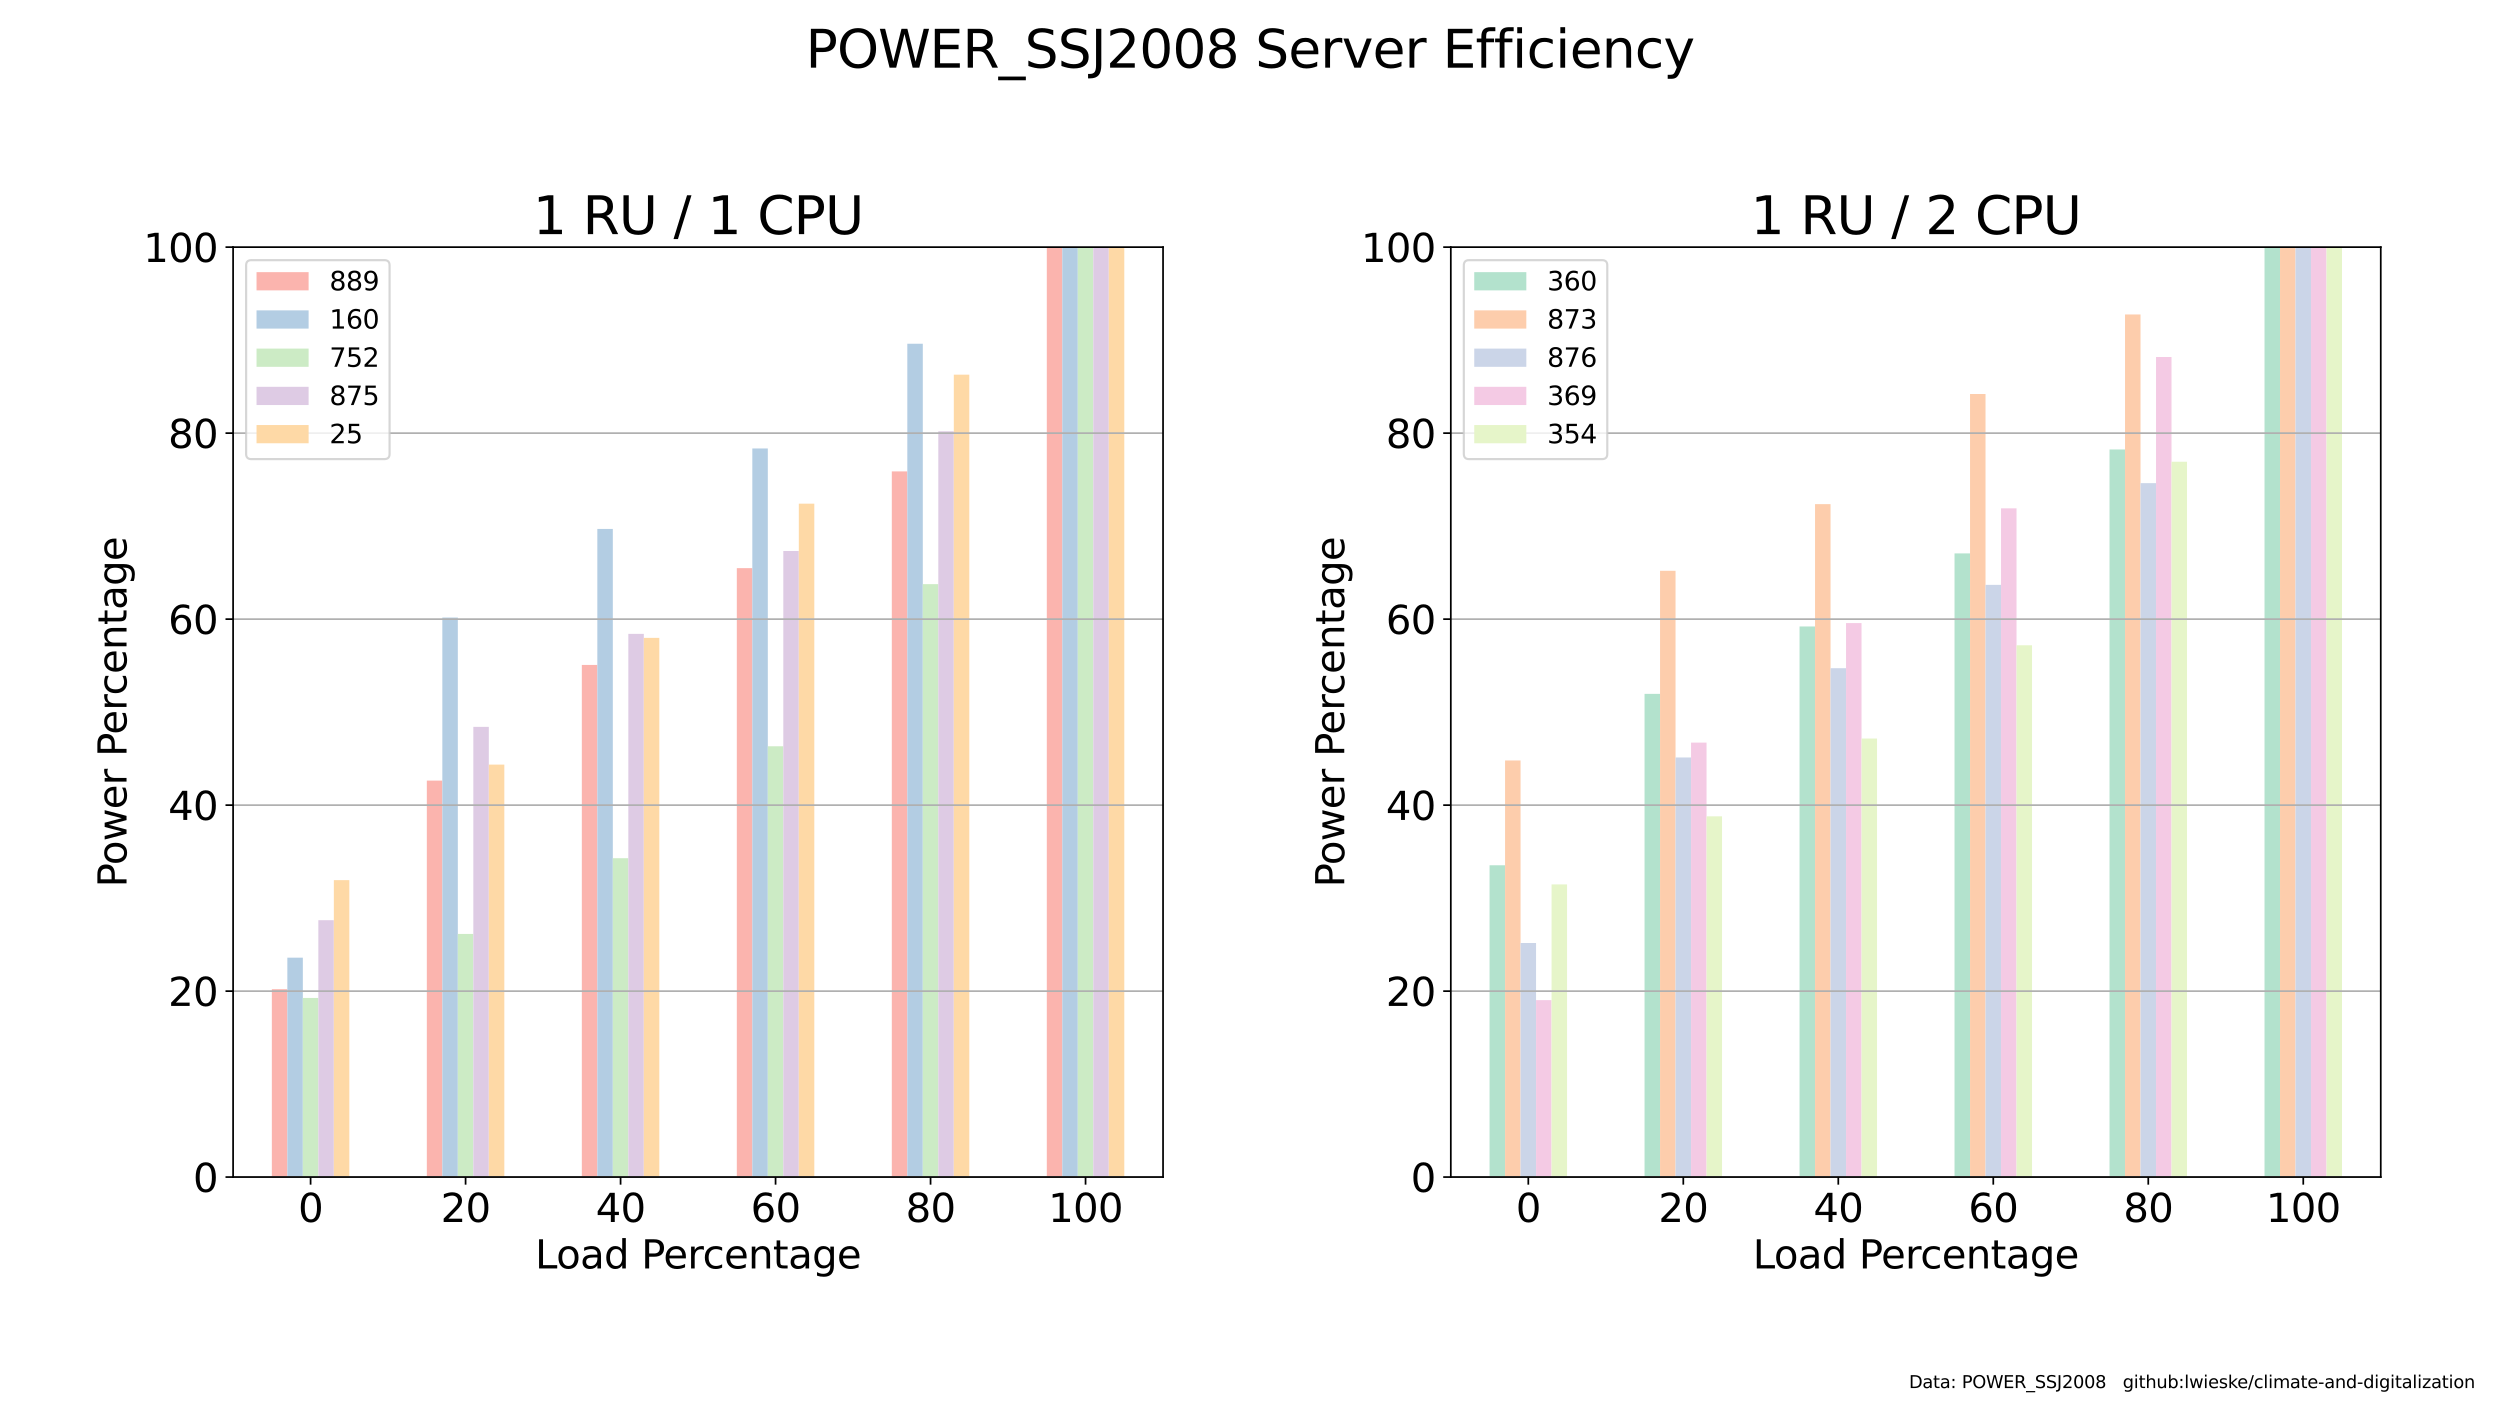 <?xml version="1.0" encoding="utf-8" standalone="no"?>
<!DOCTYPE svg PUBLIC "-//W3C//DTD SVG 1.1//EN"
  "http://www.w3.org/Graphics/SVG/1.1/DTD/svg11.dtd">
<svg xmlns:xlink="http://www.w3.org/1999/xlink" width="1152pt" height="648pt" viewBox="0 0 1152 648" xmlns="http://www.w3.org/2000/svg" version="1.1">
 <defs>
  <style type="text/css">*{stroke-linejoin: round; stroke-linecap: butt}</style>
 </defs>
 <g id="figure_1">
  <g id="patch_1">
   <path d="M 0 648 
L 1152 648 
L 1152 0 
L 0 0 
z
" style="fill: #ffffff"/>
  </g>
  <g id="axes_1">
   <g id="patch_2">
    <path d="M 107.41 542.407 
L 535.931 542.407 
L 535.931 113.886 
L 107.41 113.886 
z
" style="fill: #ffffff"/>
   </g>
   <g id="patch_3">
    <path d="M 125.265 542.407 
L 132.407 542.407 
L 132.407 455.832 
L 125.265 455.832 
z
" clip-path="url(#p1715a6e247)" style="fill: #fbb4ae"/>
   </g>
   <g id="patch_4">
    <path d="M 196.685 542.407 
L 203.827 542.407 
L 203.827 359.687 
L 196.685 359.687 
z
" clip-path="url(#p1715a6e247)" style="fill: #fbb4ae"/>
   </g>
   <g id="patch_5">
    <path d="M 268.105 542.407 
L 275.247 542.407 
L 275.247 306.394 
L 268.105 306.394 
z
" clip-path="url(#p1715a6e247)" style="fill: #fbb4ae"/>
   </g>
   <g id="patch_6">
    <path d="M 339.525 542.407 
L 346.667 542.407 
L 346.667 261.802 
L 339.525 261.802 
z
" clip-path="url(#p1715a6e247)" style="fill: #fbb4ae"/>
   </g>
   <g id="patch_7">
    <path d="M 410.945 542.407 
L 418.087 542.407 
L 418.087 217.21 
L 410.945 217.21 
z
" clip-path="url(#p1715a6e247)" style="fill: #fbb4ae"/>
   </g>
   <g id="patch_8">
    <path d="M 482.366 542.407 
L 489.508 542.407 
L 489.508 113.886 
L 482.366 113.886 
z
" clip-path="url(#p1715a6e247)" style="fill: #fbb4ae"/>
   </g>
   <g id="patch_9">
    <path d="M 132.407 542.407 
L 139.549 542.407 
L 139.549 441.305 
L 132.407 441.305 
z
" clip-path="url(#p1715a6e247)" style="fill: #b3cde3"/>
   </g>
   <g id="patch_10">
    <path d="M 203.827 542.407 
L 210.969 542.407 
L 210.969 284.552 
L 203.827 284.552 
z
" clip-path="url(#p1715a6e247)" style="fill: #b3cde3"/>
   </g>
   <g id="patch_11">
    <path d="M 275.247 542.407 
L 282.389 542.407 
L 282.389 243.741 
L 275.247 243.741 
z
" clip-path="url(#p1715a6e247)" style="fill: #b3cde3"/>
   </g>
   <g id="patch_12">
    <path d="M 346.667 542.407 
L 353.809 542.407 
L 353.809 206.639 
L 346.667 206.639 
z
" clip-path="url(#p1715a6e247)" style="fill: #b3cde3"/>
   </g>
   <g id="patch_13">
    <path d="M 418.087 542.407 
L 425.229 542.407 
L 425.229 158.408 
L 418.087 158.408 
z
" clip-path="url(#p1715a6e247)" style="fill: #b3cde3"/>
   </g>
   <g id="patch_14">
    <path d="M 489.508 542.407 
L 496.65 542.407 
L 496.65 113.886 
L 489.508 113.886 
z
" clip-path="url(#p1715a6e247)" style="fill: #b3cde3"/>
   </g>
   <g id="patch_15">
    <path d="M 139.549 542.407 
L 146.691 542.407 
L 146.691 459.848 
L 139.549 459.848 
z
" clip-path="url(#p1715a6e247)" style="fill: #ccebc5"/>
   </g>
   <g id="patch_16">
    <path d="M 210.969 542.407 
L 218.111 542.407 
L 218.111 430.362 
L 210.969 430.362 
z
" clip-path="url(#p1715a6e247)" style="fill: #ccebc5"/>
   </g>
   <g id="patch_17">
    <path d="M 282.389 542.407 
L 289.531 542.407 
L 289.531 395.471 
L 282.389 395.471 
z
" clip-path="url(#p1715a6e247)" style="fill: #ccebc5"/>
   </g>
   <g id="patch_18">
    <path d="M 353.809 542.407 
L 360.951 542.407 
L 360.951 343.872 
L 353.809 343.872 
z
" clip-path="url(#p1715a6e247)" style="fill: #ccebc5"/>
   </g>
   <g id="patch_19">
    <path d="M 425.229 542.407 
L 432.371 542.407 
L 432.371 269.176 
L 425.229 269.176 
z
" clip-path="url(#p1715a6e247)" style="fill: #ccebc5"/>
   </g>
   <g id="patch_20">
    <path d="M 496.65 542.407 
L 503.792 542.407 
L 503.792 113.886 
L 496.65 113.886 
z
" clip-path="url(#p1715a6e247)" style="fill: #ccebc5"/>
   </g>
   <g id="patch_21">
    <path d="M 146.691 542.407 
L 153.833 542.407 
L 153.833 424.033 
L 146.691 424.033 
z
" clip-path="url(#p1715a6e247)" style="fill: #decbe4"/>
   </g>
   <g id="patch_22">
    <path d="M 218.111 542.407 
L 225.253 542.407 
L 225.253 334.935 
L 218.111 334.935 
z
" clip-path="url(#p1715a6e247)" style="fill: #decbe4"/>
   </g>
   <g id="patch_23">
    <path d="M 289.531 542.407 
L 296.673 542.407 
L 296.673 292.083 
L 289.531 292.083 
z
" clip-path="url(#p1715a6e247)" style="fill: #decbe4"/>
   </g>
   <g id="patch_24">
    <path d="M 360.951 542.407 
L 368.093 542.407 
L 368.093 253.898 
L 360.951 253.898 
z
" clip-path="url(#p1715a6e247)" style="fill: #decbe4"/>
   </g>
   <g id="patch_25">
    <path d="M 432.371 542.407 
L 439.513 542.407 
L 439.513 198.742 
L 432.371 198.742 
z
" clip-path="url(#p1715a6e247)" style="fill: #decbe4"/>
   </g>
   <g id="patch_26">
    <path d="M 503.792 542.407 
L 510.934 542.407 
L 510.934 113.886 
L 503.792 113.886 
z
" clip-path="url(#p1715a6e247)" style="fill: #decbe4"/>
   </g>
   <g id="patch_27">
    <path d="M 153.833 542.407 
L 160.975 542.407 
L 160.975 405.556 
L 153.833 405.556 
z
" clip-path="url(#p1715a6e247)" style="fill: #fed9a6"/>
   </g>
   <g id="patch_28">
    <path d="M 225.253 542.407 
L 232.395 542.407 
L 232.395 352.337 
L 225.253 352.337 
z
" clip-path="url(#p1715a6e247)" style="fill: #fed9a6"/>
   </g>
   <g id="patch_29">
    <path d="M 296.673 542.407 
L 303.815 542.407 
L 303.815 293.934 
L 296.673 293.934 
z
" clip-path="url(#p1715a6e247)" style="fill: #fed9a6"/>
   </g>
   <g id="patch_30">
    <path d="M 368.093 542.407 
L 375.235 542.407 
L 375.235 232.075 
L 368.093 232.075 
z
" clip-path="url(#p1715a6e247)" style="fill: #fed9a6"/>
   </g>
   <g id="patch_31">
    <path d="M 439.513 542.407 
L 446.655 542.407 
L 446.655 172.635 
L 439.513 172.635 
z
" clip-path="url(#p1715a6e247)" style="fill: #fed9a6"/>
   </g>
   <g id="patch_32">
    <path d="M 510.934 542.407 
L 518.076 542.407 
L 518.076 113.886 
L 510.934 113.886 
z
" clip-path="url(#p1715a6e247)" style="fill: #fed9a6"/>
   </g>
   <g id="matplotlib.axis_1">
    <g id="xtick_1">
     <g id="line2d_1">
      <defs>
       <path id="m7b2a084900" d="M 0 0 
L 0 3.5 
" style="stroke: #000000; stroke-width: 0.8"/>
      </defs>
      <g>
       <use xlink:href="#m7b2a084900" x="143.12" y="542.407" style="stroke: #000000; stroke-width: 0.8"/>
      </g>
     </g>
     <g id="text_1">
      <!-- 0 -->
      <g transform="translate(137.394 563.084) scale(0.18 -0.18)">
       <defs>
        <path id="DejaVuSans-30" d="M 2034 4250 
Q 1547 4250 1301 3770 
Q 1056 3291 1056 2328 
Q 1056 1369 1301 889 
Q 1547 409 2034 409 
Q 2525 409 2770 889 
Q 3016 1369 3016 2328 
Q 3016 3291 2770 3770 
Q 2525 4250 2034 4250 
z
M 2034 4750 
Q 2819 4750 3233 4129 
Q 3647 3509 3647 2328 
Q 3647 1150 3233 529 
Q 2819 -91 2034 -91 
Q 1250 -91 836 529 
Q 422 1150 422 2328 
Q 422 3509 836 4129 
Q 1250 4750 2034 4750 
z
" transform="scale(0.016)"/>
       </defs>
       <use xlink:href="#DejaVuSans-30"/>
      </g>
     </g>
    </g>
    <g id="xtick_2">
     <g id="line2d_2">
      <g>
       <use xlink:href="#m7b2a084900" x="214.54" y="542.407" style="stroke: #000000; stroke-width: 0.8"/>
      </g>
     </g>
     <g id="text_2">
      <!-- 20 -->
      <g transform="translate(203.088 563.084) scale(0.18 -0.18)">
       <defs>
        <path id="DejaVuSans-32" d="M 1228 531 
L 3431 531 
L 3431 0 
L 469 0 
L 469 531 
Q 828 903 1448 1529 
Q 2069 2156 2228 2338 
Q 2531 2678 2651 2914 
Q 2772 3150 2772 3378 
Q 2772 3750 2511 3984 
Q 2250 4219 1831 4219 
Q 1534 4219 1204 4116 
Q 875 4013 500 3803 
L 500 4441 
Q 881 4594 1212 4672 
Q 1544 4750 1819 4750 
Q 2544 4750 2975 4387 
Q 3406 4025 3406 3419 
Q 3406 3131 3298 2873 
Q 3191 2616 2906 2266 
Q 2828 2175 2409 1742 
Q 1991 1309 1228 531 
z
" transform="scale(0.016)"/>
       </defs>
       <use xlink:href="#DejaVuSans-32"/>
       <use xlink:href="#DejaVuSans-30" x="63.623"/>
      </g>
     </g>
    </g>
    <g id="xtick_3">
     <g id="line2d_3">
      <g>
       <use xlink:href="#m7b2a084900" x="285.96" y="542.407" style="stroke: #000000; stroke-width: 0.8"/>
      </g>
     </g>
     <g id="text_3">
      <!-- 40 -->
      <g transform="translate(274.508 563.084) scale(0.18 -0.18)">
       <defs>
        <path id="DejaVuSans-34" d="M 2419 4116 
L 825 1625 
L 2419 1625 
L 2419 4116 
z
M 2253 4666 
L 3047 4666 
L 3047 1625 
L 3713 1625 
L 3713 1100 
L 3047 1100 
L 3047 0 
L 2419 0 
L 2419 1100 
L 313 1100 
L 313 1709 
L 2253 4666 
z
" transform="scale(0.016)"/>
       </defs>
       <use xlink:href="#DejaVuSans-34"/>
       <use xlink:href="#DejaVuSans-30" x="63.623"/>
      </g>
     </g>
    </g>
    <g id="xtick_4">
     <g id="line2d_4">
      <g>
       <use xlink:href="#m7b2a084900" x="357.38" y="542.407" style="stroke: #000000; stroke-width: 0.8"/>
      </g>
     </g>
     <g id="text_4">
      <!-- 60 -->
      <g transform="translate(345.928 563.084) scale(0.18 -0.18)">
       <defs>
        <path id="DejaVuSans-36" d="M 2113 2584 
Q 1688 2584 1439 2293 
Q 1191 2003 1191 1497 
Q 1191 994 1439 701 
Q 1688 409 2113 409 
Q 2538 409 2786 701 
Q 3034 994 3034 1497 
Q 3034 2003 2786 2293 
Q 2538 2584 2113 2584 
z
M 3366 4563 
L 3366 3988 
Q 3128 4100 2886 4159 
Q 2644 4219 2406 4219 
Q 1781 4219 1451 3797 
Q 1122 3375 1075 2522 
Q 1259 2794 1537 2939 
Q 1816 3084 2150 3084 
Q 2853 3084 3261 2657 
Q 3669 2231 3669 1497 
Q 3669 778 3244 343 
Q 2819 -91 2113 -91 
Q 1303 -91 875 529 
Q 447 1150 447 2328 
Q 447 3434 972 4092 
Q 1497 4750 2381 4750 
Q 2619 4750 2861 4703 
Q 3103 4656 3366 4563 
z
" transform="scale(0.016)"/>
       </defs>
       <use xlink:href="#DejaVuSans-36"/>
       <use xlink:href="#DejaVuSans-30" x="63.623"/>
      </g>
     </g>
    </g>
    <g id="xtick_5">
     <g id="line2d_5">
      <g>
       <use xlink:href="#m7b2a084900" x="428.8" y="542.407" style="stroke: #000000; stroke-width: 0.8"/>
      </g>
     </g>
     <g id="text_5">
      <!-- 80 -->
      <g transform="translate(417.348 563.084) scale(0.18 -0.18)">
       <defs>
        <path id="DejaVuSans-38" d="M 2034 2216 
Q 1584 2216 1326 1975 
Q 1069 1734 1069 1313 
Q 1069 891 1326 650 
Q 1584 409 2034 409 
Q 2484 409 2743 651 
Q 3003 894 3003 1313 
Q 3003 1734 2745 1975 
Q 2488 2216 2034 2216 
z
M 1403 2484 
Q 997 2584 770 2862 
Q 544 3141 544 3541 
Q 544 4100 942 4425 
Q 1341 4750 2034 4750 
Q 2731 4750 3128 4425 
Q 3525 4100 3525 3541 
Q 3525 3141 3298 2862 
Q 3072 2584 2669 2484 
Q 3125 2378 3379 2068 
Q 3634 1759 3634 1313 
Q 3634 634 3220 271 
Q 2806 -91 2034 -91 
Q 1263 -91 848 271 
Q 434 634 434 1313 
Q 434 1759 690 2068 
Q 947 2378 1403 2484 
z
M 1172 3481 
Q 1172 3119 1398 2916 
Q 1625 2713 2034 2713 
Q 2441 2713 2670 2916 
Q 2900 3119 2900 3481 
Q 2900 3844 2670 4047 
Q 2441 4250 2034 4250 
Q 1625 4250 1398 4047 
Q 1172 3844 1172 3481 
z
" transform="scale(0.016)"/>
       </defs>
       <use xlink:href="#DejaVuSans-38"/>
       <use xlink:href="#DejaVuSans-30" x="63.623"/>
      </g>
     </g>
    </g>
    <g id="xtick_6">
     <g id="line2d_6">
      <g>
       <use xlink:href="#m7b2a084900" x="500.221" y="542.407" style="stroke: #000000; stroke-width: 0.8"/>
      </g>
     </g>
     <g id="text_6">
      <!-- 100 -->
      <g transform="translate(483.042 563.084) scale(0.18 -0.18)">
       <defs>
        <path id="DejaVuSans-31" d="M 794 531 
L 1825 531 
L 1825 4091 
L 703 3866 
L 703 4441 
L 1819 4666 
L 2450 4666 
L 2450 531 
L 3481 531 
L 3481 0 
L 794 0 
L 794 531 
z
" transform="scale(0.016)"/>
       </defs>
       <use xlink:href="#DejaVuSans-31"/>
       <use xlink:href="#DejaVuSans-30" x="63.623"/>
       <use xlink:href="#DejaVuSans-30" x="127.246"/>
      </g>
     </g>
    </g>
    <g id="text_7">
     <!-- Load Percentage -->
     <g transform="translate(246.596 584.504) scale(0.18 -0.18)">
      <defs>
       <path id="DejaVuSans-4c" d="M 628 4666 
L 1259 4666 
L 1259 531 
L 3531 531 
L 3531 0 
L 628 0 
L 628 4666 
z
" transform="scale(0.016)"/>
       <path id="DejaVuSans-6f" d="M 1959 3097 
Q 1497 3097 1228 2736 
Q 959 2375 959 1747 
Q 959 1119 1226 758 
Q 1494 397 1959 397 
Q 2419 397 2687 759 
Q 2956 1122 2956 1747 
Q 2956 2369 2687 2733 
Q 2419 3097 1959 3097 
z
M 1959 3584 
Q 2709 3584 3137 3096 
Q 3566 2609 3566 1747 
Q 3566 888 3137 398 
Q 2709 -91 1959 -91 
Q 1206 -91 779 398 
Q 353 888 353 1747 
Q 353 2609 779 3096 
Q 1206 3584 1959 3584 
z
" transform="scale(0.016)"/>
       <path id="DejaVuSans-61" d="M 2194 1759 
Q 1497 1759 1228 1600 
Q 959 1441 959 1056 
Q 959 750 1161 570 
Q 1363 391 1709 391 
Q 2188 391 2477 730 
Q 2766 1069 2766 1631 
L 2766 1759 
L 2194 1759 
z
M 3341 1997 
L 3341 0 
L 2766 0 
L 2766 531 
Q 2569 213 2275 61 
Q 1981 -91 1556 -91 
Q 1019 -91 701 211 
Q 384 513 384 1019 
Q 384 1609 779 1909 
Q 1175 2209 1959 2209 
L 2766 2209 
L 2766 2266 
Q 2766 2663 2505 2880 
Q 2244 3097 1772 3097 
Q 1472 3097 1187 3025 
Q 903 2953 641 2809 
L 641 3341 
Q 956 3463 1253 3523 
Q 1550 3584 1831 3584 
Q 2591 3584 2966 3190 
Q 3341 2797 3341 1997 
z
" transform="scale(0.016)"/>
       <path id="DejaVuSans-64" d="M 2906 2969 
L 2906 4863 
L 3481 4863 
L 3481 0 
L 2906 0 
L 2906 525 
Q 2725 213 2448 61 
Q 2172 -91 1784 -91 
Q 1150 -91 751 415 
Q 353 922 353 1747 
Q 353 2572 751 3078 
Q 1150 3584 1784 3584 
Q 2172 3584 2448 3432 
Q 2725 3281 2906 2969 
z
M 947 1747 
Q 947 1113 1208 752 
Q 1469 391 1925 391 
Q 2381 391 2643 752 
Q 2906 1113 2906 1747 
Q 2906 2381 2643 2742 
Q 2381 3103 1925 3103 
Q 1469 3103 1208 2742 
Q 947 2381 947 1747 
z
" transform="scale(0.016)"/>
       <path id="DejaVuSans-20" transform="scale(0.016)"/>
       <path id="DejaVuSans-50" d="M 1259 4147 
L 1259 2394 
L 2053 2394 
Q 2494 2394 2734 2622 
Q 2975 2850 2975 3272 
Q 2975 3691 2734 3919 
Q 2494 4147 2053 4147 
L 1259 4147 
z
M 628 4666 
L 2053 4666 
Q 2838 4666 3239 4311 
Q 3641 3956 3641 3272 
Q 3641 2581 3239 2228 
Q 2838 1875 2053 1875 
L 1259 1875 
L 1259 0 
L 628 0 
L 628 4666 
z
" transform="scale(0.016)"/>
       <path id="DejaVuSans-65" d="M 3597 1894 
L 3597 1613 
L 953 1613 
Q 991 1019 1311 708 
Q 1631 397 2203 397 
Q 2534 397 2845 478 
Q 3156 559 3463 722 
L 3463 178 
Q 3153 47 2828 -22 
Q 2503 -91 2169 -91 
Q 1331 -91 842 396 
Q 353 884 353 1716 
Q 353 2575 817 3079 
Q 1281 3584 2069 3584 
Q 2775 3584 3186 3129 
Q 3597 2675 3597 1894 
z
M 3022 2063 
Q 3016 2534 2758 2815 
Q 2500 3097 2075 3097 
Q 1594 3097 1305 2825 
Q 1016 2553 972 2059 
L 3022 2063 
z
" transform="scale(0.016)"/>
       <path id="DejaVuSans-72" d="M 2631 2963 
Q 2534 3019 2420 3045 
Q 2306 3072 2169 3072 
Q 1681 3072 1420 2755 
Q 1159 2438 1159 1844 
L 1159 0 
L 581 0 
L 581 3500 
L 1159 3500 
L 1159 2956 
Q 1341 3275 1631 3429 
Q 1922 3584 2338 3584 
Q 2397 3584 2469 3576 
Q 2541 3569 2628 3553 
L 2631 2963 
z
" transform="scale(0.016)"/>
       <path id="DejaVuSans-63" d="M 3122 3366 
L 3122 2828 
Q 2878 2963 2633 3030 
Q 2388 3097 2138 3097 
Q 1578 3097 1268 2742 
Q 959 2388 959 1747 
Q 959 1106 1268 751 
Q 1578 397 2138 397 
Q 2388 397 2633 464 
Q 2878 531 3122 666 
L 3122 134 
Q 2881 22 2623 -34 
Q 2366 -91 2075 -91 
Q 1284 -91 818 406 
Q 353 903 353 1747 
Q 353 2603 823 3093 
Q 1294 3584 2113 3584 
Q 2378 3584 2631 3529 
Q 2884 3475 3122 3366 
z
" transform="scale(0.016)"/>
       <path id="DejaVuSans-6e" d="M 3513 2113 
L 3513 0 
L 2938 0 
L 2938 2094 
Q 2938 2591 2744 2837 
Q 2550 3084 2163 3084 
Q 1697 3084 1428 2787 
Q 1159 2491 1159 1978 
L 1159 0 
L 581 0 
L 581 3500 
L 1159 3500 
L 1159 2956 
Q 1366 3272 1645 3428 
Q 1925 3584 2291 3584 
Q 2894 3584 3203 3211 
Q 3513 2838 3513 2113 
z
" transform="scale(0.016)"/>
       <path id="DejaVuSans-74" d="M 1172 4494 
L 1172 3500 
L 2356 3500 
L 2356 3053 
L 1172 3053 
L 1172 1153 
Q 1172 725 1289 603 
Q 1406 481 1766 481 
L 2356 481 
L 2356 0 
L 1766 0 
Q 1100 0 847 248 
Q 594 497 594 1153 
L 594 3053 
L 172 3053 
L 172 3500 
L 594 3500 
L 594 4494 
L 1172 4494 
z
" transform="scale(0.016)"/>
       <path id="DejaVuSans-67" d="M 2906 1791 
Q 2906 2416 2648 2759 
Q 2391 3103 1925 3103 
Q 1463 3103 1205 2759 
Q 947 2416 947 1791 
Q 947 1169 1205 825 
Q 1463 481 1925 481 
Q 2391 481 2648 825 
Q 2906 1169 2906 1791 
z
M 3481 434 
Q 3481 -459 3084 -895 
Q 2688 -1331 1869 -1331 
Q 1566 -1331 1297 -1286 
Q 1028 -1241 775 -1147 
L 775 -588 
Q 1028 -725 1275 -790 
Q 1522 -856 1778 -856 
Q 2344 -856 2625 -561 
Q 2906 -266 2906 331 
L 2906 616 
Q 2728 306 2450 153 
Q 2172 0 1784 0 
Q 1141 0 747 490 
Q 353 981 353 1791 
Q 353 2603 747 3093 
Q 1141 3584 1784 3584 
Q 2172 3584 2450 3431 
Q 2728 3278 2906 2969 
L 2906 3500 
L 3481 3500 
L 3481 434 
z
" transform="scale(0.016)"/>
      </defs>
      <use xlink:href="#DejaVuSans-4c"/>
      <use xlink:href="#DejaVuSans-6f" x="53.963"/>
      <use xlink:href="#DejaVuSans-61" x="115.145"/>
      <use xlink:href="#DejaVuSans-64" x="176.424"/>
      <use xlink:href="#DejaVuSans-20" x="239.9"/>
      <use xlink:href="#DejaVuSans-50" x="271.688"/>
      <use xlink:href="#DejaVuSans-65" x="328.365"/>
      <use xlink:href="#DejaVuSans-72" x="389.889"/>
      <use xlink:href="#DejaVuSans-63" x="428.752"/>
      <use xlink:href="#DejaVuSans-65" x="483.732"/>
      <use xlink:href="#DejaVuSans-6e" x="545.256"/>
      <use xlink:href="#DejaVuSans-74" x="608.635"/>
      <use xlink:href="#DejaVuSans-61" x="647.844"/>
      <use xlink:href="#DejaVuSans-67" x="709.123"/>
      <use xlink:href="#DejaVuSans-65" x="772.6"/>
     </g>
     <!--  -->
     <g transform="translate(321.67 604.66) scale(0.18 -0.18)"/>
     <!--  -->
     <g transform="translate(321.67 624.817) scale(0.18 -0.18)"/>
    </g>
   </g>
   <g id="matplotlib.axis_2">
    <g id="ytick_1">
     <g id="line2d_7">
      <path d="M 107.41 542.407 
L 535.931 542.407 
" clip-path="url(#p1715a6e247)" style="fill: none; stroke: #b0b0b0; stroke-width: 0.8; stroke-linecap: square"/>
     </g>
     <g id="line2d_8">
      <defs>
       <path id="m2125f538c7" d="M 0 0 
L -3.5 0 
" style="stroke: #000000; stroke-width: 0.8"/>
      </defs>
      <g>
       <use xlink:href="#m2125f538c7" x="107.41" y="542.407" style="stroke: #000000; stroke-width: 0.8"/>
      </g>
     </g>
     <g id="text_8">
      <!-- 0 -->
      <g transform="translate(88.957 549.245) scale(0.18 -0.18)">
       <use xlink:href="#DejaVuSans-30"/>
      </g>
     </g>
    </g>
    <g id="ytick_2">
     <g id="line2d_9">
      <path d="M 107.41 456.702 
L 535.931 456.702 
" clip-path="url(#p1715a6e247)" style="fill: none; stroke: #b0b0b0; stroke-width: 0.8; stroke-linecap: square"/>
     </g>
     <g id="line2d_10">
      <g>
       <use xlink:href="#m2125f538c7" x="107.41" y="456.702" style="stroke: #000000; stroke-width: 0.8"/>
      </g>
     </g>
     <g id="text_9">
      <!-- 20 -->
      <g transform="translate(77.505 463.541) scale(0.18 -0.18)">
       <use xlink:href="#DejaVuSans-32"/>
       <use xlink:href="#DejaVuSans-30" x="63.623"/>
      </g>
     </g>
    </g>
    <g id="ytick_3">
     <g id="line2d_11">
      <path d="M 107.41 370.998 
L 535.931 370.998 
" clip-path="url(#p1715a6e247)" style="fill: none; stroke: #b0b0b0; stroke-width: 0.8; stroke-linecap: square"/>
     </g>
     <g id="line2d_12">
      <g>
       <use xlink:href="#m2125f538c7" x="107.41" y="370.998" style="stroke: #000000; stroke-width: 0.8"/>
      </g>
     </g>
     <g id="text_10">
      <!-- 40 -->
      <g transform="translate(77.505 377.837) scale(0.18 -0.18)">
       <use xlink:href="#DejaVuSans-34"/>
       <use xlink:href="#DejaVuSans-30" x="63.623"/>
      </g>
     </g>
    </g>
    <g id="ytick_4">
     <g id="line2d_13">
      <path d="M 107.41 285.294 
L 535.931 285.294 
" clip-path="url(#p1715a6e247)" style="fill: none; stroke: #b0b0b0; stroke-width: 0.8; stroke-linecap: square"/>
     </g>
     <g id="line2d_14">
      <g>
       <use xlink:href="#m2125f538c7" x="107.41" y="285.294" style="stroke: #000000; stroke-width: 0.8"/>
      </g>
     </g>
     <g id="text_11">
      <!-- 60 -->
      <g transform="translate(77.505 292.133) scale(0.18 -0.18)">
       <use xlink:href="#DejaVuSans-36"/>
       <use xlink:href="#DejaVuSans-30" x="63.623"/>
      </g>
     </g>
    </g>
    <g id="ytick_5">
     <g id="line2d_15">
      <path d="M 107.41 199.59 
L 535.931 199.59 
" clip-path="url(#p1715a6e247)" style="fill: none; stroke: #b0b0b0; stroke-width: 0.8; stroke-linecap: square"/>
     </g>
     <g id="line2d_16">
      <g>
       <use xlink:href="#m2125f538c7" x="107.41" y="199.59" style="stroke: #000000; stroke-width: 0.8"/>
      </g>
     </g>
     <g id="text_12">
      <!-- 80 -->
      <g transform="translate(77.505 206.429) scale(0.18 -0.18)">
       <use xlink:href="#DejaVuSans-38"/>
       <use xlink:href="#DejaVuSans-30" x="63.623"/>
      </g>
     </g>
    </g>
    <g id="ytick_6">
     <g id="line2d_17">
      <path d="M 107.41 113.886 
L 535.931 113.886 
" clip-path="url(#p1715a6e247)" style="fill: none; stroke: #b0b0b0; stroke-width: 0.8; stroke-linecap: square"/>
     </g>
     <g id="line2d_18">
      <g>
       <use xlink:href="#m2125f538c7" x="107.41" y="113.886" style="stroke: #000000; stroke-width: 0.8"/>
      </g>
     </g>
     <g id="text_13">
      <!-- 100 -->
      <g transform="translate(66.052 120.725) scale(0.18 -0.18)">
       <use xlink:href="#DejaVuSans-31"/>
       <use xlink:href="#DejaVuSans-30" x="63.623"/>
       <use xlink:href="#DejaVuSans-30" x="127.246"/>
      </g>
     </g>
    </g>
    <g id="text_14">
     <!-- Power Percentage -->
     <g transform="translate(58.309 408.833) rotate(-90) scale(0.18 -0.18)">
      <defs>
       <path id="DejaVuSans-77" d="M 269 3500 
L 844 3500 
L 1563 769 
L 2278 3500 
L 2956 3500 
L 3675 769 
L 4391 3500 
L 4966 3500 
L 4050 0 
L 3372 0 
L 2619 2869 
L 1863 0 
L 1184 0 
L 269 3500 
z
" transform="scale(0.016)"/>
      </defs>
      <use xlink:href="#DejaVuSans-50"/>
      <use xlink:href="#DejaVuSans-6f" x="56.678"/>
      <use xlink:href="#DejaVuSans-77" x="117.859"/>
      <use xlink:href="#DejaVuSans-65" x="199.646"/>
      <use xlink:href="#DejaVuSans-72" x="261.17"/>
      <use xlink:href="#DejaVuSans-20" x="302.283"/>
      <use xlink:href="#DejaVuSans-50" x="334.07"/>
      <use xlink:href="#DejaVuSans-65" x="390.748"/>
      <use xlink:href="#DejaVuSans-72" x="452.271"/>
      <use xlink:href="#DejaVuSans-63" x="491.135"/>
      <use xlink:href="#DejaVuSans-65" x="546.115"/>
      <use xlink:href="#DejaVuSans-6e" x="607.639"/>
      <use xlink:href="#DejaVuSans-74" x="671.018"/>
      <use xlink:href="#DejaVuSans-61" x="710.227"/>
      <use xlink:href="#DejaVuSans-67" x="771.506"/>
      <use xlink:href="#DejaVuSans-65" x="834.982"/>
     </g>
    </g>
   </g>
   <g id="patch_33">
    <path d="M 107.41 542.407 
L 107.41 113.886 
" style="fill: none; stroke: #000000; stroke-width: 0.8; stroke-linejoin: miter; stroke-linecap: square"/>
   </g>
   <g id="patch_34">
    <path d="M 535.931 542.407 
L 535.931 113.886 
" style="fill: none; stroke: #000000; stroke-width: 0.8; stroke-linejoin: miter; stroke-linecap: square"/>
   </g>
   <g id="patch_35">
    <path d="M 107.41 542.407 
L 535.931 542.407 
" style="fill: none; stroke: #000000; stroke-width: 0.8; stroke-linejoin: miter; stroke-linecap: square"/>
   </g>
   <g id="patch_36">
    <path d="M 107.41 113.886 
L 535.931 113.886 
" style="fill: none; stroke: #000000; stroke-width: 0.8; stroke-linejoin: miter; stroke-linecap: square"/>
   </g>
   <g id="text_15">
    <!--  -->
    <g transform="translate(321.67 81.011) scale(0.24 -0.24)"/>
    <!-- 1 RU / 1 CPU -->
    <g transform="translate(245.585 107.886) scale(0.24 -0.24)">
     <defs>
      <path id="DejaVuSans-52" d="M 2841 2188 
Q 3044 2119 3236 1894 
Q 3428 1669 3622 1275 
L 4263 0 
L 3584 0 
L 2988 1197 
Q 2756 1666 2539 1819 
Q 2322 1972 1947 1972 
L 1259 1972 
L 1259 0 
L 628 0 
L 628 4666 
L 2053 4666 
Q 2853 4666 3247 4331 
Q 3641 3997 3641 3322 
Q 3641 2881 3436 2590 
Q 3231 2300 2841 2188 
z
M 1259 4147 
L 1259 2491 
L 2053 2491 
Q 2509 2491 2742 2702 
Q 2975 2913 2975 3322 
Q 2975 3731 2742 3939 
Q 2509 4147 2053 4147 
L 1259 4147 
z
" transform="scale(0.016)"/>
      <path id="DejaVuSans-55" d="M 556 4666 
L 1191 4666 
L 1191 1831 
Q 1191 1081 1462 751 
Q 1734 422 2344 422 
Q 2950 422 3222 751 
Q 3494 1081 3494 1831 
L 3494 4666 
L 4128 4666 
L 4128 1753 
Q 4128 841 3676 375 
Q 3225 -91 2344 -91 
Q 1459 -91 1007 375 
Q 556 841 556 1753 
L 556 4666 
z
" transform="scale(0.016)"/>
      <path id="DejaVuSans-2f" d="M 1625 4666 
L 2156 4666 
L 531 -594 
L 0 -594 
L 1625 4666 
z
" transform="scale(0.016)"/>
      <path id="DejaVuSans-43" d="M 4122 4306 
L 4122 3641 
Q 3803 3938 3442 4084 
Q 3081 4231 2675 4231 
Q 1875 4231 1450 3742 
Q 1025 3253 1025 2328 
Q 1025 1406 1450 917 
Q 1875 428 2675 428 
Q 3081 428 3442 575 
Q 3803 722 4122 1019 
L 4122 359 
Q 3791 134 3420 21 
Q 3050 -91 2638 -91 
Q 1578 -91 968 557 
Q 359 1206 359 2328 
Q 359 3453 968 4101 
Q 1578 4750 2638 4750 
Q 3056 4750 3426 4639 
Q 3797 4528 4122 4306 
z
" transform="scale(0.016)"/>
     </defs>
     <use xlink:href="#DejaVuSans-31"/>
     <use xlink:href="#DejaVuSans-20" x="63.623"/>
     <use xlink:href="#DejaVuSans-52" x="95.41"/>
     <use xlink:href="#DejaVuSans-55" x="164.893"/>
     <use xlink:href="#DejaVuSans-20" x="238.086"/>
     <use xlink:href="#DejaVuSans-2f" x="269.873"/>
     <use xlink:href="#DejaVuSans-20" x="303.564"/>
     <use xlink:href="#DejaVuSans-31" x="335.352"/>
     <use xlink:href="#DejaVuSans-20" x="398.975"/>
     <use xlink:href="#DejaVuSans-43" x="430.762"/>
     <use xlink:href="#DejaVuSans-50" x="500.586"/>
     <use xlink:href="#DejaVuSans-55" x="560.889"/>
    </g>
   </g>
   <g id="legend_1">
    <g id="patch_37">
     <path d="M 115.81 211.555 
L 177.115 211.555 
Q 179.515 211.555 179.515 209.155 
L 179.515 122.286 
Q 179.515 119.886 177.115 119.886 
L 115.81 119.886 
Q 113.41 119.886 113.41 122.286 
L 113.41 209.155 
Q 113.41 211.555 115.81 211.555 
z
" style="fill: #ffffff; opacity: 0.8; stroke: #cccccc; stroke-linejoin: miter"/>
    </g>
    <g id="patch_38">
     <path d="M 118.21 133.804 
L 142.21 133.804 
L 142.21 125.404 
L 118.21 125.404 
z
" style="fill: #fbb4ae"/>
    </g>
    <g id="text_16">
     <!-- 889 -->
     <g transform="translate(151.81 133.804) scale(0.12 -0.12)">
      <defs>
       <path id="DejaVuSans-39" d="M 703 97 
L 703 672 
Q 941 559 1184 500 
Q 1428 441 1663 441 
Q 2288 441 2617 861 
Q 2947 1281 2994 2138 
Q 2813 1869 2534 1725 
Q 2256 1581 1919 1581 
Q 1219 1581 811 2004 
Q 403 2428 403 3163 
Q 403 3881 828 4315 
Q 1253 4750 1959 4750 
Q 2769 4750 3195 4129 
Q 3622 3509 3622 2328 
Q 3622 1225 3098 567 
Q 2575 -91 1691 -91 
Q 1453 -91 1209 -44 
Q 966 3 703 97 
z
M 1959 2075 
Q 2384 2075 2632 2365 
Q 2881 2656 2881 3163 
Q 2881 3666 2632 3958 
Q 2384 4250 1959 4250 
Q 1534 4250 1286 3958 
Q 1038 3666 1038 3163 
Q 1038 2656 1286 2365 
Q 1534 2075 1959 2075 
z
" transform="scale(0.016)"/>
      </defs>
      <use xlink:href="#DejaVuSans-38"/>
      <use xlink:href="#DejaVuSans-38" x="63.623"/>
      <use xlink:href="#DejaVuSans-39" x="127.246"/>
     </g>
    </g>
    <g id="patch_39">
     <path d="M 118.21 151.418 
L 142.21 151.418 
L 142.21 143.018 
L 118.21 143.018 
z
" style="fill: #b3cde3"/>
    </g>
    <g id="text_17">
     <!-- 160 -->
     <g transform="translate(151.81 151.418) scale(0.12 -0.12)">
      <use xlink:href="#DejaVuSans-31"/>
      <use xlink:href="#DejaVuSans-36" x="63.623"/>
      <use xlink:href="#DejaVuSans-30" x="127.246"/>
     </g>
    </g>
    <g id="patch_40">
     <path d="M 118.21 169.032 
L 142.21 169.032 
L 142.21 160.632 
L 118.21 160.632 
z
" style="fill: #ccebc5"/>
    </g>
    <g id="text_18">
     <!-- 752 -->
     <g transform="translate(151.81 169.032) scale(0.12 -0.12)">
      <defs>
       <path id="DejaVuSans-37" d="M 525 4666 
L 3525 4666 
L 3525 4397 
L 1831 0 
L 1172 0 
L 2766 4134 
L 525 4134 
L 525 4666 
z
" transform="scale(0.016)"/>
       <path id="DejaVuSans-35" d="M 691 4666 
L 3169 4666 
L 3169 4134 
L 1269 4134 
L 1269 2991 
Q 1406 3038 1543 3061 
Q 1681 3084 1819 3084 
Q 2600 3084 3056 2656 
Q 3513 2228 3513 1497 
Q 3513 744 3044 326 
Q 2575 -91 1722 -91 
Q 1428 -91 1123 -41 
Q 819 9 494 109 
L 494 744 
Q 775 591 1075 516 
Q 1375 441 1709 441 
Q 2250 441 2565 725 
Q 2881 1009 2881 1497 
Q 2881 1984 2565 2268 
Q 2250 2553 1709 2553 
Q 1456 2553 1204 2497 
Q 953 2441 691 2322 
L 691 4666 
z
" transform="scale(0.016)"/>
      </defs>
      <use xlink:href="#DejaVuSans-37"/>
      <use xlink:href="#DejaVuSans-35" x="63.623"/>
      <use xlink:href="#DejaVuSans-32" x="127.246"/>
     </g>
    </g>
    <g id="patch_41">
     <path d="M 118.21 186.645 
L 142.21 186.645 
L 142.21 178.245 
L 118.21 178.245 
z
" style="fill: #decbe4"/>
    </g>
    <g id="text_19">
     <!-- 875 -->
     <g transform="translate(151.81 186.645) scale(0.12 -0.12)">
      <use xlink:href="#DejaVuSans-38"/>
      <use xlink:href="#DejaVuSans-37" x="63.623"/>
      <use xlink:href="#DejaVuSans-35" x="127.246"/>
     </g>
    </g>
    <g id="patch_42">
     <path d="M 118.21 204.259 
L 142.21 204.259 
L 142.21 195.859 
L 118.21 195.859 
z
" style="fill: #fed9a6"/>
    </g>
    <g id="text_20">
     <!-- 25 -->
     <g transform="translate(151.81 204.259) scale(0.12 -0.12)">
      <use xlink:href="#DejaVuSans-32"/>
      <use xlink:href="#DejaVuSans-35" x="63.623"/>
     </g>
    </g>
   </g>
  </g>
  <g id="axes_2">
   <g id="patch_43">
    <path d="M 668.532 542.407 
L 1097.053 542.407 
L 1097.053 113.886 
L 668.532 113.886 
z
" style="fill: #ffffff"/>
   </g>
   <g id="patch_44">
    <path d="M 686.387 542.407 
L 693.529 542.407 
L 693.529 398.703 
L 686.387 398.703 
z
" clip-path="url(#p4518780cce)" style="fill: #b3e2cd"/>
   </g>
   <g id="patch_45">
    <path d="M 757.808 542.407 
L 764.95 542.407 
L 764.95 319.731 
L 757.808 319.731 
z
" clip-path="url(#p4518780cce)" style="fill: #b3e2cd"/>
   </g>
   <g id="patch_46">
    <path d="M 829.228 542.407 
L 836.37 542.407 
L 836.37 288.66 
L 829.228 288.66 
z
" clip-path="url(#p4518780cce)" style="fill: #b3e2cd"/>
   </g>
   <g id="patch_47">
    <path d="M 900.648 542.407 
L 907.79 542.407 
L 907.79 255 
L 900.648 255 
z
" clip-path="url(#p4518780cce)" style="fill: #b3e2cd"/>
   </g>
   <g id="patch_48">
    <path d="M 972.068 542.407 
L 979.21 542.407 
L 979.21 207.099 
L 972.068 207.099 
z
" clip-path="url(#p4518780cce)" style="fill: #b3e2cd"/>
   </g>
   <g id="patch_49">
    <path d="M 1043.488 542.407 
L 1050.63 542.407 
L 1050.63 113.886 
L 1043.488 113.886 
z
" clip-path="url(#p4518780cce)" style="fill: #b3e2cd"/>
   </g>
   <g id="patch_50">
    <path d="M 693.529 542.407 
L 700.671 542.407 
L 700.671 350.418 
L 693.529 350.418 
z
" clip-path="url(#p4518780cce)" style="fill: #fdcdac"/>
   </g>
   <g id="patch_51">
    <path d="M 764.95 542.407 
L 772.092 542.407 
L 772.092 263.022 
L 764.95 263.022 
z
" clip-path="url(#p4518780cce)" style="fill: #fdcdac"/>
   </g>
   <g id="patch_52">
    <path d="M 836.37 542.407 
L 843.512 542.407 
L 843.512 232.293 
L 836.37 232.293 
z
" clip-path="url(#p4518780cce)" style="fill: #fdcdac"/>
   </g>
   <g id="patch_53">
    <path d="M 907.79 542.407 
L 914.932 542.407 
L 914.932 181.547 
L 907.79 181.547 
z
" clip-path="url(#p4518780cce)" style="fill: #fdcdac"/>
   </g>
   <g id="patch_54">
    <path d="M 979.21 542.407 
L 986.352 542.407 
L 986.352 144.897 
L 979.21 144.897 
z
" clip-path="url(#p4518780cce)" style="fill: #fdcdac"/>
   </g>
   <g id="patch_55">
    <path d="M 1050.63 542.407 
L 1057.772 542.407 
L 1057.772 113.886 
L 1050.63 113.886 
z
" clip-path="url(#p4518780cce)" style="fill: #fdcdac"/>
   </g>
   <g id="patch_56">
    <path d="M 700.671 542.407 
L 707.813 542.407 
L 707.813 434.53 
L 700.671 434.53 
z
" clip-path="url(#p4518780cce)" style="fill: #cbd5e8"/>
   </g>
   <g id="patch_57">
    <path d="M 772.092 542.407 
L 779.234 542.407 
L 779.234 349.039 
L 772.092 349.039 
z
" clip-path="url(#p4518780cce)" style="fill: #cbd5e8"/>
   </g>
   <g id="patch_58">
    <path d="M 843.512 542.407 
L 850.654 542.407 
L 850.654 307.893 
L 843.512 307.893 
z
" clip-path="url(#p4518780cce)" style="fill: #cbd5e8"/>
   </g>
   <g id="patch_59">
    <path d="M 914.932 542.407 
L 922.074 542.407 
L 922.074 269.518 
L 914.932 269.518 
z
" clip-path="url(#p4518780cce)" style="fill: #cbd5e8"/>
   </g>
   <g id="patch_60">
    <path d="M 986.352 542.407 
L 993.494 542.407 
L 993.494 222.615 
L 986.352 222.615 
z
" clip-path="url(#p4518780cce)" style="fill: #cbd5e8"/>
   </g>
   <g id="patch_61">
    <path d="M 1057.772 542.407 
L 1064.914 542.407 
L 1064.914 113.886 
L 1057.772 113.886 
z
" clip-path="url(#p4518780cce)" style="fill: #cbd5e8"/>
   </g>
   <g id="patch_62">
    <path d="M 707.813 542.407 
L 714.956 542.407 
L 714.956 460.864 
L 707.813 460.864 
z
" clip-path="url(#p4518780cce)" style="fill: #f4cae4"/>
   </g>
   <g id="patch_63">
    <path d="M 779.234 542.407 
L 786.376 542.407 
L 786.376 342.205 
L 779.234 342.205 
z
" clip-path="url(#p4518780cce)" style="fill: #f4cae4"/>
   </g>
   <g id="patch_64">
    <path d="M 850.654 542.407 
L 857.796 542.407 
L 857.796 287.094 
L 850.654 287.094 
z
" clip-path="url(#p4518780cce)" style="fill: #f4cae4"/>
   </g>
   <g id="patch_65">
    <path d="M 922.074 542.407 
L 929.216 542.407 
L 929.216 234.232 
L 922.074 234.232 
z
" clip-path="url(#p4518780cce)" style="fill: #f4cae4"/>
   </g>
   <g id="patch_66">
    <path d="M 993.494 542.407 
L 1000.636 542.407 
L 1000.636 164.499 
L 993.494 164.499 
z
" clip-path="url(#p4518780cce)" style="fill: #f4cae4"/>
   </g>
   <g id="patch_67">
    <path d="M 1064.914 542.407 
L 1072.056 542.407 
L 1072.056 113.886 
L 1064.914 113.886 
z
" clip-path="url(#p4518780cce)" style="fill: #f4cae4"/>
   </g>
   <g id="patch_68">
    <path d="M 714.956 542.407 
L 722.098 542.407 
L 722.098 407.544 
L 714.956 407.544 
z
" clip-path="url(#p4518780cce)" style="fill: #e6f5c9"/>
   </g>
   <g id="patch_69">
    <path d="M 786.376 542.407 
L 793.518 542.407 
L 793.518 376.158 
L 786.376 376.158 
z
" clip-path="url(#p4518780cce)" style="fill: #e6f5c9"/>
   </g>
   <g id="patch_70">
    <path d="M 857.796 542.407 
L 864.938 542.407 
L 864.938 340.328 
L 857.796 340.328 
z
" clip-path="url(#p4518780cce)" style="fill: #e6f5c9"/>
   </g>
   <g id="patch_71">
    <path d="M 929.216 542.407 
L 936.358 542.407 
L 936.358 297.333 
L 929.216 297.333 
z
" clip-path="url(#p4518780cce)" style="fill: #e6f5c9"/>
   </g>
   <g id="patch_72">
    <path d="M 1000.636 542.407 
L 1007.778 542.407 
L 1007.778 212.775 
L 1000.636 212.775 
z
" clip-path="url(#p4518780cce)" style="fill: #e6f5c9"/>
   </g>
   <g id="patch_73">
    <path d="M 1072.056 542.407 
L 1079.198 542.407 
L 1079.198 113.886 
L 1072.056 113.886 
z
" clip-path="url(#p4518780cce)" style="fill: #e6f5c9"/>
   </g>
   <g id="matplotlib.axis_3">
    <g id="xtick_7">
     <g id="line2d_19">
      <g>
       <use xlink:href="#m7b2a084900" x="704.242" y="542.407" style="stroke: #000000; stroke-width: 0.8"/>
      </g>
     </g>
     <g id="text_21">
      <!-- 0 -->
      <g transform="translate(698.516 563.084) scale(0.18 -0.18)">
       <use xlink:href="#DejaVuSans-30"/>
      </g>
     </g>
    </g>
    <g id="xtick_8">
     <g id="line2d_20">
      <g>
       <use xlink:href="#m7b2a084900" x="775.663" y="542.407" style="stroke: #000000; stroke-width: 0.8"/>
      </g>
     </g>
     <g id="text_22">
      <!-- 20 -->
      <g transform="translate(764.21 563.084) scale(0.18 -0.18)">
       <use xlink:href="#DejaVuSans-32"/>
       <use xlink:href="#DejaVuSans-30" x="63.623"/>
      </g>
     </g>
    </g>
    <g id="xtick_9">
     <g id="line2d_21">
      <g>
       <use xlink:href="#m7b2a084900" x="847.083" y="542.407" style="stroke: #000000; stroke-width: 0.8"/>
      </g>
     </g>
     <g id="text_23">
      <!-- 40 -->
      <g transform="translate(835.63 563.084) scale(0.18 -0.18)">
       <use xlink:href="#DejaVuSans-34"/>
       <use xlink:href="#DejaVuSans-30" x="63.623"/>
      </g>
     </g>
    </g>
    <g id="xtick_10">
     <g id="line2d_22">
      <g>
       <use xlink:href="#m7b2a084900" x="918.503" y="542.407" style="stroke: #000000; stroke-width: 0.8"/>
      </g>
     </g>
     <g id="text_24">
      <!-- 60 -->
      <g transform="translate(907.05 563.084) scale(0.18 -0.18)">
       <use xlink:href="#DejaVuSans-36"/>
       <use xlink:href="#DejaVuSans-30" x="63.623"/>
      </g>
     </g>
    </g>
    <g id="xtick_11">
     <g id="line2d_23">
      <g>
       <use xlink:href="#m7b2a084900" x="989.923" y="542.407" style="stroke: #000000; stroke-width: 0.8"/>
      </g>
     </g>
     <g id="text_25">
      <!-- 80 -->
      <g transform="translate(978.47 563.084) scale(0.18 -0.18)">
       <use xlink:href="#DejaVuSans-38"/>
       <use xlink:href="#DejaVuSans-30" x="63.623"/>
      </g>
     </g>
    </g>
    <g id="xtick_12">
     <g id="line2d_24">
      <g>
       <use xlink:href="#m7b2a084900" x="1061.343" y="542.407" style="stroke: #000000; stroke-width: 0.8"/>
      </g>
     </g>
     <g id="text_26">
      <!-- 100 -->
      <g transform="translate(1044.164 563.084) scale(0.18 -0.18)">
       <use xlink:href="#DejaVuSans-31"/>
       <use xlink:href="#DejaVuSans-30" x="63.623"/>
       <use xlink:href="#DejaVuSans-30" x="127.246"/>
      </g>
     </g>
    </g>
    <g id="text_27">
     <!-- Load Percentage -->
     <g transform="translate(807.719 584.504) scale(0.18 -0.18)">
      <use xlink:href="#DejaVuSans-4c"/>
      <use xlink:href="#DejaVuSans-6f" x="53.963"/>
      <use xlink:href="#DejaVuSans-61" x="115.145"/>
      <use xlink:href="#DejaVuSans-64" x="176.424"/>
      <use xlink:href="#DejaVuSans-20" x="239.9"/>
      <use xlink:href="#DejaVuSans-50" x="271.688"/>
      <use xlink:href="#DejaVuSans-65" x="328.365"/>
      <use xlink:href="#DejaVuSans-72" x="389.889"/>
      <use xlink:href="#DejaVuSans-63" x="428.752"/>
      <use xlink:href="#DejaVuSans-65" x="483.732"/>
      <use xlink:href="#DejaVuSans-6e" x="545.256"/>
      <use xlink:href="#DejaVuSans-74" x="608.635"/>
      <use xlink:href="#DejaVuSans-61" x="647.844"/>
      <use xlink:href="#DejaVuSans-67" x="709.123"/>
      <use xlink:href="#DejaVuSans-65" x="772.6"/>
     </g>
     <!--  -->
     <g transform="translate(882.793 604.66) scale(0.18 -0.18)"/>
     <!--  -->
     <g transform="translate(882.793 624.817) scale(0.18 -0.18)"/>
    </g>
   </g>
   <g id="matplotlib.axis_4">
    <g id="ytick_7">
     <g id="line2d_25">
      <path d="M 668.532 542.407 
L 1097.053 542.407 
" clip-path="url(#p4518780cce)" style="fill: none; stroke: #b0b0b0; stroke-width: 0.8; stroke-linecap: square"/>
     </g>
     <g id="line2d_26">
      <g>
       <use xlink:href="#m2125f538c7" x="668.532" y="542.407" style="stroke: #000000; stroke-width: 0.8"/>
      </g>
     </g>
     <g id="text_28">
      <!-- 0 -->
      <g transform="translate(650.08 549.245) scale(0.18 -0.18)">
       <use xlink:href="#DejaVuSans-30"/>
      </g>
     </g>
    </g>
    <g id="ytick_8">
     <g id="line2d_27">
      <path d="M 668.532 456.702 
L 1097.053 456.702 
" clip-path="url(#p4518780cce)" style="fill: none; stroke: #b0b0b0; stroke-width: 0.8; stroke-linecap: square"/>
     </g>
     <g id="line2d_28">
      <g>
       <use xlink:href="#m2125f538c7" x="668.532" y="456.702" style="stroke: #000000; stroke-width: 0.8"/>
      </g>
     </g>
     <g id="text_29">
      <!-- 20 -->
      <g transform="translate(638.627 463.541) scale(0.18 -0.18)">
       <use xlink:href="#DejaVuSans-32"/>
       <use xlink:href="#DejaVuSans-30" x="63.623"/>
      </g>
     </g>
    </g>
    <g id="ytick_9">
     <g id="line2d_29">
      <path d="M 668.532 370.998 
L 1097.053 370.998 
" clip-path="url(#p4518780cce)" style="fill: none; stroke: #b0b0b0; stroke-width: 0.8; stroke-linecap: square"/>
     </g>
     <g id="line2d_30">
      <g>
       <use xlink:href="#m2125f538c7" x="668.532" y="370.998" style="stroke: #000000; stroke-width: 0.8"/>
      </g>
     </g>
     <g id="text_30">
      <!-- 40 -->
      <g transform="translate(638.627 377.837) scale(0.18 -0.18)">
       <use xlink:href="#DejaVuSans-34"/>
       <use xlink:href="#DejaVuSans-30" x="63.623"/>
      </g>
     </g>
    </g>
    <g id="ytick_10">
     <g id="line2d_31">
      <path d="M 668.532 285.294 
L 1097.053 285.294 
" clip-path="url(#p4518780cce)" style="fill: none; stroke: #b0b0b0; stroke-width: 0.8; stroke-linecap: square"/>
     </g>
     <g id="line2d_32">
      <g>
       <use xlink:href="#m2125f538c7" x="668.532" y="285.294" style="stroke: #000000; stroke-width: 0.8"/>
      </g>
     </g>
     <g id="text_31">
      <!-- 60 -->
      <g transform="translate(638.627 292.133) scale(0.18 -0.18)">
       <use xlink:href="#DejaVuSans-36"/>
       <use xlink:href="#DejaVuSans-30" x="63.623"/>
      </g>
     </g>
    </g>
    <g id="ytick_11">
     <g id="line2d_33">
      <path d="M 668.532 199.59 
L 1097.053 199.59 
" clip-path="url(#p4518780cce)" style="fill: none; stroke: #b0b0b0; stroke-width: 0.8; stroke-linecap: square"/>
     </g>
     <g id="line2d_34">
      <g>
       <use xlink:href="#m2125f538c7" x="668.532" y="199.59" style="stroke: #000000; stroke-width: 0.8"/>
      </g>
     </g>
     <g id="text_32">
      <!-- 80 -->
      <g transform="translate(638.627 206.429) scale(0.18 -0.18)">
       <use xlink:href="#DejaVuSans-38"/>
       <use xlink:href="#DejaVuSans-30" x="63.623"/>
      </g>
     </g>
    </g>
    <g id="ytick_12">
     <g id="line2d_35">
      <path d="M 668.532 113.886 
L 1097.053 113.886 
" clip-path="url(#p4518780cce)" style="fill: none; stroke: #b0b0b0; stroke-width: 0.8; stroke-linecap: square"/>
     </g>
     <g id="line2d_36">
      <g>
       <use xlink:href="#m2125f538c7" x="668.532" y="113.886" style="stroke: #000000; stroke-width: 0.8"/>
      </g>
     </g>
     <g id="text_33">
      <!-- 100 -->
      <g transform="translate(627.175 120.725) scale(0.18 -0.18)">
       <use xlink:href="#DejaVuSans-31"/>
       <use xlink:href="#DejaVuSans-30" x="63.623"/>
       <use xlink:href="#DejaVuSans-30" x="127.246"/>
      </g>
     </g>
    </g>
    <g id="text_34">
     <!-- Power Percentage -->
     <g transform="translate(619.431 408.833) rotate(-90) scale(0.18 -0.18)">
      <use xlink:href="#DejaVuSans-50"/>
      <use xlink:href="#DejaVuSans-6f" x="56.678"/>
      <use xlink:href="#DejaVuSans-77" x="117.859"/>
      <use xlink:href="#DejaVuSans-65" x="199.646"/>
      <use xlink:href="#DejaVuSans-72" x="261.17"/>
      <use xlink:href="#DejaVuSans-20" x="302.283"/>
      <use xlink:href="#DejaVuSans-50" x="334.07"/>
      <use xlink:href="#DejaVuSans-65" x="390.748"/>
      <use xlink:href="#DejaVuSans-72" x="452.271"/>
      <use xlink:href="#DejaVuSans-63" x="491.135"/>
      <use xlink:href="#DejaVuSans-65" x="546.115"/>
      <use xlink:href="#DejaVuSans-6e" x="607.639"/>
      <use xlink:href="#DejaVuSans-74" x="671.018"/>
      <use xlink:href="#DejaVuSans-61" x="710.227"/>
      <use xlink:href="#DejaVuSans-67" x="771.506"/>
      <use xlink:href="#DejaVuSans-65" x="834.982"/>
     </g>
    </g>
   </g>
   <g id="patch_74">
    <path d="M 668.532 542.407 
L 668.532 113.886 
" style="fill: none; stroke: #000000; stroke-width: 0.8; stroke-linejoin: miter; stroke-linecap: square"/>
   </g>
   <g id="patch_75">
    <path d="M 1097.053 542.407 
L 1097.053 113.886 
" style="fill: none; stroke: #000000; stroke-width: 0.8; stroke-linejoin: miter; stroke-linecap: square"/>
   </g>
   <g id="patch_76">
    <path d="M 668.532 542.407 
L 1097.053 542.407 
" style="fill: none; stroke: #000000; stroke-width: 0.8; stroke-linejoin: miter; stroke-linecap: square"/>
   </g>
   <g id="patch_77">
    <path d="M 668.532 113.886 
L 1097.053 113.886 
" style="fill: none; stroke: #000000; stroke-width: 0.8; stroke-linejoin: miter; stroke-linecap: square"/>
   </g>
   <g id="text_35">
    <!--  -->
    <g transform="translate(882.793 81.011) scale(0.24 -0.24)"/>
    <!-- 1 RU / 2 CPU -->
    <g transform="translate(806.707 107.886) scale(0.24 -0.24)">
     <use xlink:href="#DejaVuSans-31"/>
     <use xlink:href="#DejaVuSans-20" x="63.623"/>
     <use xlink:href="#DejaVuSans-52" x="95.41"/>
     <use xlink:href="#DejaVuSans-55" x="164.893"/>
     <use xlink:href="#DejaVuSans-20" x="238.086"/>
     <use xlink:href="#DejaVuSans-2f" x="269.873"/>
     <use xlink:href="#DejaVuSans-20" x="303.564"/>
     <use xlink:href="#DejaVuSans-32" x="335.352"/>
     <use xlink:href="#DejaVuSans-20" x="398.975"/>
     <use xlink:href="#DejaVuSans-43" x="430.762"/>
     <use xlink:href="#DejaVuSans-50" x="500.586"/>
     <use xlink:href="#DejaVuSans-55" x="560.889"/>
    </g>
   </g>
   <g id="legend_2">
    <g id="patch_78">
     <path d="M 676.932 211.555 
L 738.237 211.555 
Q 740.637 211.555 740.637 209.155 
L 740.637 122.286 
Q 740.637 119.886 738.237 119.886 
L 676.932 119.886 
Q 674.532 119.886 674.532 122.286 
L 674.532 209.155 
Q 674.532 211.555 676.932 211.555 
z
" style="fill: #ffffff; opacity: 0.8; stroke: #cccccc; stroke-linejoin: miter"/>
    </g>
    <g id="patch_79">
     <path d="M 679.332 133.804 
L 703.332 133.804 
L 703.332 125.404 
L 679.332 125.404 
z
" style="fill: #b3e2cd"/>
    </g>
    <g id="text_36">
     <!-- 360 -->
     <g transform="translate(712.932 133.804) scale(0.12 -0.12)">
      <defs>
       <path id="DejaVuSans-33" d="M 2597 2516 
Q 3050 2419 3304 2112 
Q 3559 1806 3559 1356 
Q 3559 666 3084 287 
Q 2609 -91 1734 -91 
Q 1441 -91 1130 -33 
Q 819 25 488 141 
L 488 750 
Q 750 597 1062 519 
Q 1375 441 1716 441 
Q 2309 441 2620 675 
Q 2931 909 2931 1356 
Q 2931 1769 2642 2001 
Q 2353 2234 1838 2234 
L 1294 2234 
L 1294 2753 
L 1863 2753 
Q 2328 2753 2575 2939 
Q 2822 3125 2822 3475 
Q 2822 3834 2567 4026 
Q 2313 4219 1838 4219 
Q 1578 4219 1281 4162 
Q 984 4106 628 3988 
L 628 4550 
Q 988 4650 1302 4700 
Q 1616 4750 1894 4750 
Q 2613 4750 3031 4423 
Q 3450 4097 3450 3541 
Q 3450 3153 3228 2886 
Q 3006 2619 2597 2516 
z
" transform="scale(0.016)"/>
      </defs>
      <use xlink:href="#DejaVuSans-33"/>
      <use xlink:href="#DejaVuSans-36" x="63.623"/>
      <use xlink:href="#DejaVuSans-30" x="127.246"/>
     </g>
    </g>
    <g id="patch_80">
     <path d="M 679.332 151.418 
L 703.332 151.418 
L 703.332 143.018 
L 679.332 143.018 
z
" style="fill: #fdcdac"/>
    </g>
    <g id="text_37">
     <!-- 873 -->
     <g transform="translate(712.932 151.418) scale(0.12 -0.12)">
      <use xlink:href="#DejaVuSans-38"/>
      <use xlink:href="#DejaVuSans-37" x="63.623"/>
      <use xlink:href="#DejaVuSans-33" x="127.246"/>
     </g>
    </g>
    <g id="patch_81">
     <path d="M 679.332 169.032 
L 703.332 169.032 
L 703.332 160.632 
L 679.332 160.632 
z
" style="fill: #cbd5e8"/>
    </g>
    <g id="text_38">
     <!-- 876 -->
     <g transform="translate(712.932 169.032) scale(0.12 -0.12)">
      <use xlink:href="#DejaVuSans-38"/>
      <use xlink:href="#DejaVuSans-37" x="63.623"/>
      <use xlink:href="#DejaVuSans-36" x="127.246"/>
     </g>
    </g>
    <g id="patch_82">
     <path d="M 679.332 186.645 
L 703.332 186.645 
L 703.332 178.245 
L 679.332 178.245 
z
" style="fill: #f4cae4"/>
    </g>
    <g id="text_39">
     <!-- 369 -->
     <g transform="translate(712.932 186.645) scale(0.12 -0.12)">
      <use xlink:href="#DejaVuSans-33"/>
      <use xlink:href="#DejaVuSans-36" x="63.623"/>
      <use xlink:href="#DejaVuSans-39" x="127.246"/>
     </g>
    </g>
    <g id="patch_83">
     <path d="M 679.332 204.259 
L 703.332 204.259 
L 703.332 195.859 
L 679.332 195.859 
z
" style="fill: #e6f5c9"/>
    </g>
    <g id="text_40">
     <!-- 354 -->
     <g transform="translate(712.932 204.259) scale(0.12 -0.12)">
      <use xlink:href="#DejaVuSans-33"/>
      <use xlink:href="#DejaVuSans-35" x="63.623"/>
      <use xlink:href="#DejaVuSans-34" x="127.246"/>
     </g>
    </g>
   </g>
  </g>
  <g id="text_41">
   <!-- POWER_SSJ2008 Server Efficiency -->
   <g transform="translate(371.248 31.196) scale(0.24 -0.24)">
    <defs>
     <path id="DejaVuSans-4f" d="M 2522 4238 
Q 1834 4238 1429 3725 
Q 1025 3213 1025 2328 
Q 1025 1447 1429 934 
Q 1834 422 2522 422 
Q 3209 422 3611 934 
Q 4013 1447 4013 2328 
Q 4013 3213 3611 3725 
Q 3209 4238 2522 4238 
z
M 2522 4750 
Q 3503 4750 4090 4092 
Q 4678 3434 4678 2328 
Q 4678 1225 4090 567 
Q 3503 -91 2522 -91 
Q 1538 -91 948 565 
Q 359 1222 359 2328 
Q 359 3434 948 4092 
Q 1538 4750 2522 4750 
z
" transform="scale(0.016)"/>
     <path id="DejaVuSans-57" d="M 213 4666 
L 850 4666 
L 1831 722 
L 2809 4666 
L 3519 4666 
L 4500 722 
L 5478 4666 
L 6119 4666 
L 4947 0 
L 4153 0 
L 3169 4050 
L 2175 0 
L 1381 0 
L 213 4666 
z
" transform="scale(0.016)"/>
     <path id="DejaVuSans-45" d="M 628 4666 
L 3578 4666 
L 3578 4134 
L 1259 4134 
L 1259 2753 
L 3481 2753 
L 3481 2222 
L 1259 2222 
L 1259 531 
L 3634 531 
L 3634 0 
L 628 0 
L 628 4666 
z
" transform="scale(0.016)"/>
     <path id="DejaVuSans-5f" d="M 3263 -1063 
L 3263 -1509 
L -63 -1509 
L -63 -1063 
L 3263 -1063 
z
" transform="scale(0.016)"/>
     <path id="DejaVuSans-53" d="M 3425 4513 
L 3425 3897 
Q 3066 4069 2747 4153 
Q 2428 4238 2131 4238 
Q 1616 4238 1336 4038 
Q 1056 3838 1056 3469 
Q 1056 3159 1242 3001 
Q 1428 2844 1947 2747 
L 2328 2669 
Q 3034 2534 3370 2195 
Q 3706 1856 3706 1288 
Q 3706 609 3251 259 
Q 2797 -91 1919 -91 
Q 1588 -91 1214 -16 
Q 841 59 441 206 
L 441 856 
Q 825 641 1194 531 
Q 1563 422 1919 422 
Q 2459 422 2753 634 
Q 3047 847 3047 1241 
Q 3047 1584 2836 1778 
Q 2625 1972 2144 2069 
L 1759 2144 
Q 1053 2284 737 2584 
Q 422 2884 422 3419 
Q 422 4038 858 4394 
Q 1294 4750 2059 4750 
Q 2388 4750 2728 4690 
Q 3069 4631 3425 4513 
z
" transform="scale(0.016)"/>
     <path id="DejaVuSans-4a" d="M 628 4666 
L 1259 4666 
L 1259 325 
Q 1259 -519 939 -900 
Q 619 -1281 -91 -1281 
L -331 -1281 
L -331 -750 
L -134 -750 
Q 284 -750 456 -515 
Q 628 -281 628 325 
L 628 4666 
z
" transform="scale(0.016)"/>
     <path id="DejaVuSans-76" d="M 191 3500 
L 800 3500 
L 1894 563 
L 2988 3500 
L 3597 3500 
L 2284 0 
L 1503 0 
L 191 3500 
z
" transform="scale(0.016)"/>
     <path id="DejaVuSans-66" d="M 2375 4863 
L 2375 4384 
L 1825 4384 
Q 1516 4384 1395 4259 
Q 1275 4134 1275 3809 
L 1275 3500 
L 2222 3500 
L 2222 3053 
L 1275 3053 
L 1275 0 
L 697 0 
L 697 3053 
L 147 3053 
L 147 3500 
L 697 3500 
L 697 3744 
Q 697 4328 969 4595 
Q 1241 4863 1831 4863 
L 2375 4863 
z
" transform="scale(0.016)"/>
     <path id="DejaVuSans-69" d="M 603 3500 
L 1178 3500 
L 1178 0 
L 603 0 
L 603 3500 
z
M 603 4863 
L 1178 4863 
L 1178 4134 
L 603 4134 
L 603 4863 
z
" transform="scale(0.016)"/>
     <path id="DejaVuSans-79" d="M 2059 -325 
Q 1816 -950 1584 -1140 
Q 1353 -1331 966 -1331 
L 506 -1331 
L 506 -850 
L 844 -850 
Q 1081 -850 1212 -737 
Q 1344 -625 1503 -206 
L 1606 56 
L 191 3500 
L 800 3500 
L 1894 763 
L 2988 3500 
L 3597 3500 
L 2059 -325 
z
" transform="scale(0.016)"/>
    </defs>
    <use xlink:href="#DejaVuSans-50"/>
    <use xlink:href="#DejaVuSans-4f" x="60.303"/>
    <use xlink:href="#DejaVuSans-57" x="139.014"/>
    <use xlink:href="#DejaVuSans-45" x="237.891"/>
    <use xlink:href="#DejaVuSans-52" x="301.074"/>
    <use xlink:href="#DejaVuSans-5f" x="370.557"/>
    <use xlink:href="#DejaVuSans-53" x="420.557"/>
    <use xlink:href="#DejaVuSans-53" x="484.033"/>
    <use xlink:href="#DejaVuSans-4a" x="547.51"/>
    <use xlink:href="#DejaVuSans-32" x="577.002"/>
    <use xlink:href="#DejaVuSans-30" x="640.625"/>
    <use xlink:href="#DejaVuSans-30" x="704.248"/>
    <use xlink:href="#DejaVuSans-38" x="767.871"/>
    <use xlink:href="#DejaVuSans-20" x="831.494"/>
    <use xlink:href="#DejaVuSans-53" x="863.281"/>
    <use xlink:href="#DejaVuSans-65" x="926.758"/>
    <use xlink:href="#DejaVuSans-72" x="988.281"/>
    <use xlink:href="#DejaVuSans-76" x="1029.395"/>
    <use xlink:href="#DejaVuSans-65" x="1088.574"/>
    <use xlink:href="#DejaVuSans-72" x="1150.098"/>
    <use xlink:href="#DejaVuSans-20" x="1191.211"/>
    <use xlink:href="#DejaVuSans-45" x="1222.998"/>
    <use xlink:href="#DejaVuSans-66" x="1286.182"/>
    <use xlink:href="#DejaVuSans-66" x="1321.387"/>
    <use xlink:href="#DejaVuSans-69" x="1356.592"/>
    <use xlink:href="#DejaVuSans-63" x="1384.375"/>
    <use xlink:href="#DejaVuSans-69" x="1439.355"/>
    <use xlink:href="#DejaVuSans-65" x="1467.139"/>
    <use xlink:href="#DejaVuSans-6e" x="1528.662"/>
    <use xlink:href="#DejaVuSans-63" x="1592.041"/>
    <use xlink:href="#DejaVuSans-79" x="1647.021"/>
   </g>
  </g>
  <g id="text_42">
   <g id="patch_84">
    <path d="M 877.27 643.92 
L 1142.88 643.92 
L 1142.88 631.155 
L 877.27 631.155 
z
" style="fill: #ffffff"/>
   </g>
   <!-- Data: POWER_SSJ2008   github:lwieske/climate-and-digitalization -->
   <g transform="translate(879.67 639.634) scale(0.08 -0.08)">
    <defs>
     <path id="DejaVuSans-44" d="M 1259 4147 
L 1259 519 
L 2022 519 
Q 2988 519 3436 956 
Q 3884 1394 3884 2338 
Q 3884 3275 3436 3711 
Q 2988 4147 2022 4147 
L 1259 4147 
z
M 628 4666 
L 1925 4666 
Q 3281 4666 3915 4102 
Q 4550 3538 4550 2338 
Q 4550 1131 3912 565 
Q 3275 0 1925 0 
L 628 0 
L 628 4666 
z
" transform="scale(0.016)"/>
     <path id="DejaVuSans-3a" d="M 750 794 
L 1409 794 
L 1409 0 
L 750 0 
L 750 794 
z
M 750 3309 
L 1409 3309 
L 1409 2516 
L 750 2516 
L 750 3309 
z
" transform="scale(0.016)"/>
     <path id="DejaVuSans-68" d="M 3513 2113 
L 3513 0 
L 2938 0 
L 2938 2094 
Q 2938 2591 2744 2837 
Q 2550 3084 2163 3084 
Q 1697 3084 1428 2787 
Q 1159 2491 1159 1978 
L 1159 0 
L 581 0 
L 581 4863 
L 1159 4863 
L 1159 2956 
Q 1366 3272 1645 3428 
Q 1925 3584 2291 3584 
Q 2894 3584 3203 3211 
Q 3513 2838 3513 2113 
z
" transform="scale(0.016)"/>
     <path id="DejaVuSans-75" d="M 544 1381 
L 544 3500 
L 1119 3500 
L 1119 1403 
Q 1119 906 1312 657 
Q 1506 409 1894 409 
Q 2359 409 2629 706 
Q 2900 1003 2900 1516 
L 2900 3500 
L 3475 3500 
L 3475 0 
L 2900 0 
L 2900 538 
Q 2691 219 2414 64 
Q 2138 -91 1772 -91 
Q 1169 -91 856 284 
Q 544 659 544 1381 
z
M 1991 3584 
L 1991 3584 
z
" transform="scale(0.016)"/>
     <path id="DejaVuSans-62" d="M 3116 1747 
Q 3116 2381 2855 2742 
Q 2594 3103 2138 3103 
Q 1681 3103 1420 2742 
Q 1159 2381 1159 1747 
Q 1159 1113 1420 752 
Q 1681 391 2138 391 
Q 2594 391 2855 752 
Q 3116 1113 3116 1747 
z
M 1159 2969 
Q 1341 3281 1617 3432 
Q 1894 3584 2278 3584 
Q 2916 3584 3314 3078 
Q 3713 2572 3713 1747 
Q 3713 922 3314 415 
Q 2916 -91 2278 -91 
Q 1894 -91 1617 61 
Q 1341 213 1159 525 
L 1159 0 
L 581 0 
L 581 4863 
L 1159 4863 
L 1159 2969 
z
" transform="scale(0.016)"/>
     <path id="DejaVuSans-6c" d="M 603 4863 
L 1178 4863 
L 1178 0 
L 603 0 
L 603 4863 
z
" transform="scale(0.016)"/>
     <path id="DejaVuSans-73" d="M 2834 3397 
L 2834 2853 
Q 2591 2978 2328 3040 
Q 2066 3103 1784 3103 
Q 1356 3103 1142 2972 
Q 928 2841 928 2578 
Q 928 2378 1081 2264 
Q 1234 2150 1697 2047 
L 1894 2003 
Q 2506 1872 2764 1633 
Q 3022 1394 3022 966 
Q 3022 478 2636 193 
Q 2250 -91 1575 -91 
Q 1294 -91 989 -36 
Q 684 19 347 128 
L 347 722 
Q 666 556 975 473 
Q 1284 391 1588 391 
Q 1994 391 2212 530 
Q 2431 669 2431 922 
Q 2431 1156 2273 1281 
Q 2116 1406 1581 1522 
L 1381 1569 
Q 847 1681 609 1914 
Q 372 2147 372 2553 
Q 372 3047 722 3315 
Q 1072 3584 1716 3584 
Q 2034 3584 2315 3537 
Q 2597 3491 2834 3397 
z
" transform="scale(0.016)"/>
     <path id="DejaVuSans-6b" d="M 581 4863 
L 1159 4863 
L 1159 1991 
L 2875 3500 
L 3609 3500 
L 1753 1863 
L 3688 0 
L 2938 0 
L 1159 1709 
L 1159 0 
L 581 0 
L 581 4863 
z
" transform="scale(0.016)"/>
     <path id="DejaVuSans-6d" d="M 3328 2828 
Q 3544 3216 3844 3400 
Q 4144 3584 4550 3584 
Q 5097 3584 5394 3201 
Q 5691 2819 5691 2113 
L 5691 0 
L 5113 0 
L 5113 2094 
Q 5113 2597 4934 2840 
Q 4756 3084 4391 3084 
Q 3944 3084 3684 2787 
Q 3425 2491 3425 1978 
L 3425 0 
L 2847 0 
L 2847 2094 
Q 2847 2600 2669 2842 
Q 2491 3084 2119 3084 
Q 1678 3084 1418 2786 
Q 1159 2488 1159 1978 
L 1159 0 
L 581 0 
L 581 3500 
L 1159 3500 
L 1159 2956 
Q 1356 3278 1631 3431 
Q 1906 3584 2284 3584 
Q 2666 3584 2933 3390 
Q 3200 3197 3328 2828 
z
" transform="scale(0.016)"/>
     <path id="DejaVuSans-2d" d="M 313 2009 
L 1997 2009 
L 1997 1497 
L 313 1497 
L 313 2009 
z
" transform="scale(0.016)"/>
     <path id="DejaVuSans-7a" d="M 353 3500 
L 3084 3500 
L 3084 2975 
L 922 459 
L 3084 459 
L 3084 0 
L 275 0 
L 275 525 
L 2438 3041 
L 353 3041 
L 353 3500 
z
" transform="scale(0.016)"/>
    </defs>
    <use xlink:href="#DejaVuSans-44"/>
    <use xlink:href="#DejaVuSans-61" x="77.002"/>
    <use xlink:href="#DejaVuSans-74" x="138.281"/>
    <use xlink:href="#DejaVuSans-61" x="177.49"/>
    <use xlink:href="#DejaVuSans-3a" x="238.77"/>
    <use xlink:href="#DejaVuSans-20" x="272.461"/>
    <use xlink:href="#DejaVuSans-50" x="304.248"/>
    <use xlink:href="#DejaVuSans-4f" x="364.551"/>
    <use xlink:href="#DejaVuSans-57" x="443.262"/>
    <use xlink:href="#DejaVuSans-45" x="542.139"/>
    <use xlink:href="#DejaVuSans-52" x="605.322"/>
    <use xlink:href="#DejaVuSans-5f" x="674.805"/>
    <use xlink:href="#DejaVuSans-53" x="724.805"/>
    <use xlink:href="#DejaVuSans-53" x="788.281"/>
    <use xlink:href="#DejaVuSans-4a" x="851.758"/>
    <use xlink:href="#DejaVuSans-32" x="881.25"/>
    <use xlink:href="#DejaVuSans-30" x="944.873"/>
    <use xlink:href="#DejaVuSans-30" x="1008.496"/>
    <use xlink:href="#DejaVuSans-38" x="1072.119"/>
    <use xlink:href="#DejaVuSans-20" x="1135.742"/>
    <use xlink:href="#DejaVuSans-20" x="1167.529"/>
    <use xlink:href="#DejaVuSans-20" x="1199.316"/>
    <use xlink:href="#DejaVuSans-67" x="1231.104"/>
    <use xlink:href="#DejaVuSans-69" x="1294.58"/>
    <use xlink:href="#DejaVuSans-74" x="1322.363"/>
    <use xlink:href="#DejaVuSans-68" x="1361.572"/>
    <use xlink:href="#DejaVuSans-75" x="1424.951"/>
    <use xlink:href="#DejaVuSans-62" x="1488.33"/>
    <use xlink:href="#DejaVuSans-3a" x="1551.807"/>
    <use xlink:href="#DejaVuSans-6c" x="1585.498"/>
    <use xlink:href="#DejaVuSans-77" x="1613.281"/>
    <use xlink:href="#DejaVuSans-69" x="1695.068"/>
    <use xlink:href="#DejaVuSans-65" x="1722.852"/>
    <use xlink:href="#DejaVuSans-73" x="1784.375"/>
    <use xlink:href="#DejaVuSans-6b" x="1836.475"/>
    <use xlink:href="#DejaVuSans-65" x="1890.76"/>
    <use xlink:href="#DejaVuSans-2f" x="1952.283"/>
    <use xlink:href="#DejaVuSans-63" x="1985.975"/>
    <use xlink:href="#DejaVuSans-6c" x="2040.955"/>
    <use xlink:href="#DejaVuSans-69" x="2068.738"/>
    <use xlink:href="#DejaVuSans-6d" x="2096.521"/>
    <use xlink:href="#DejaVuSans-61" x="2193.934"/>
    <use xlink:href="#DejaVuSans-74" x="2255.213"/>
    <use xlink:href="#DejaVuSans-65" x="2294.422"/>
    <use xlink:href="#DejaVuSans-2d" x="2355.945"/>
    <use xlink:href="#DejaVuSans-61" x="2392.029"/>
    <use xlink:href="#DejaVuSans-6e" x="2453.309"/>
    <use xlink:href="#DejaVuSans-64" x="2516.688"/>
    <use xlink:href="#DejaVuSans-2d" x="2580.164"/>
    <use xlink:href="#DejaVuSans-64" x="2616.248"/>
    <use xlink:href="#DejaVuSans-69" x="2679.725"/>
    <use xlink:href="#DejaVuSans-67" x="2707.508"/>
    <use xlink:href="#DejaVuSans-69" x="2770.984"/>
    <use xlink:href="#DejaVuSans-74" x="2798.768"/>
    <use xlink:href="#DejaVuSans-61" x="2837.977"/>
    <use xlink:href="#DejaVuSans-6c" x="2899.256"/>
    <use xlink:href="#DejaVuSans-69" x="2927.039"/>
    <use xlink:href="#DejaVuSans-7a" x="2954.822"/>
    <use xlink:href="#DejaVuSans-61" x="3007.312"/>
    <use xlink:href="#DejaVuSans-74" x="3068.592"/>
    <use xlink:href="#DejaVuSans-69" x="3107.801"/>
    <use xlink:href="#DejaVuSans-6f" x="3135.584"/>
    <use xlink:href="#DejaVuSans-6e" x="3196.766"/>
   </g>
  </g>
 </g>
 <defs>
  <clipPath id="p1715a6e247">
   <rect x="107.41" y="113.886" width="428.521" height="428.521"/>
  </clipPath>
  <clipPath id="p4518780cce">
   <rect x="668.532" y="113.886" width="428.521" height="428.521"/>
  </clipPath>
 </defs>
</svg>
